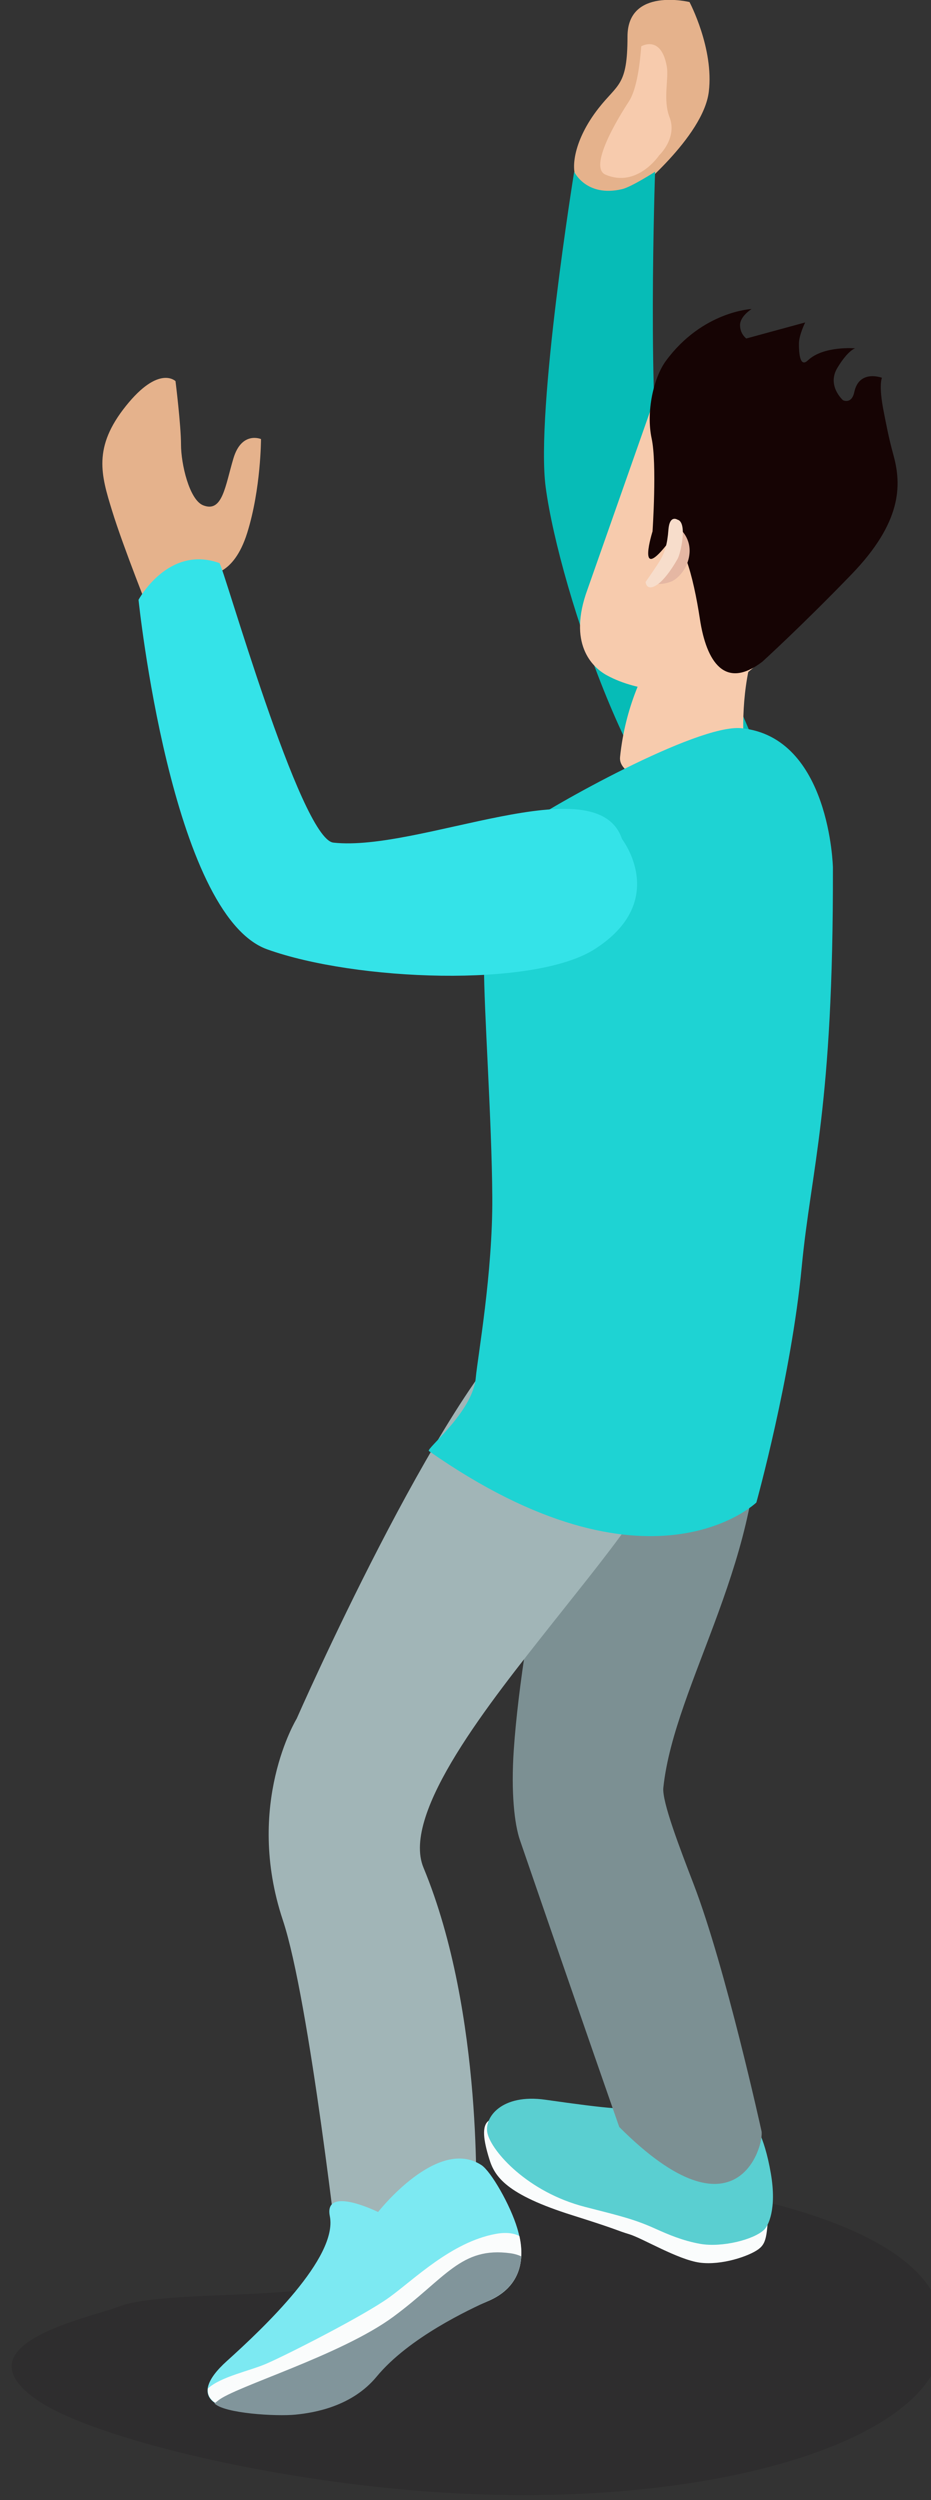 <?xml version="1.0" encoding="UTF-8" standalone="no"?>
<!-- Created with Inkscape (http://www.inkscape.org/) -->

<svg
   xmlns:dc="http://purl.org/dc/elements/1.1/"
   xmlns:cc="http://creativecommons.org/ns#"
   xmlns:rdf="http://www.w3.org/1999/02/22-rdf-syntax-ns#"
   xmlns:svg="http://www.w3.org/2000/svg"
   xmlns="http://www.w3.org/2000/svg"
   xmlns:sodipodi="http://sodipodi.sourceforge.net/DTD/sodipodi-0.dtd"
   xmlns:inkscape="http://www.inkscape.org/namespaces/inkscape"
   width="26.49mm"
   height="71.101mm"
   viewBox="0 0 26.49 71.101"
   version="1.1"
   id="svg113590"
   inkscape:version="0.92.3 (2405546, 2018-03-11)"
   sodipodi:docname="people-dancing-9.svg">
  <rect x="0" y="0" width="26.49" height="71.101" fill="#333333" stroke="none"/>
  <defs
     id="defs113584">
    <clipPath
       id="clipPath6938"
       clipPathUnits="userSpaceOnUse">
      <path
         inkscape:connector-curvature="0"
         id="path6936"
         d="m 332.31,670.939 h 80.557 V 627.742 H 332.31 Z" />
    </clipPath>
    <clipPath
       id="clipPath19962"
       clipPathUnits="userSpaceOnUse">
      <path
         inkscape:connector-curvature="0"
         id="path19960"
         d="m 509.182,647.722 h 56.485 v -19.98 h -56.485 z" />
    </clipPath>
    <clipPath
       id="clipPath19818"
       clipPathUnits="userSpaceOnUse">
      <path
         inkscape:connector-curvature="0"
         id="path19816"
         d="m 671.425,650.716 h 65.619 v -22.975 h -65.619 z" />
    </clipPath>
    <clipPath
       id="clipPath14734"
       clipPathUnits="userSpaceOnUse">
      <path
         inkscape:connector-curvature="0"
         id="path14732"
         d="m 800.948,651.727 h 68.678 v -23.986 h -68.678 z" />
    </clipPath>
    <clipPath
       id="clipPath14822"
       clipPathUnits="userSpaceOnUse">
      <path
         inkscape:connector-curvature="0"
         id="path14820"
         d="m 957.738,645.951 h 63.252 v -18.209 h -63.252 z" />
    </clipPath>
    <clipPath
       id="clipPath20130"
       clipPathUnits="userSpaceOnUse">
      <path
         inkscape:connector-curvature="0"
         id="path20128"
         d="m 1084.85,651.425 h 64.51 v -23.683 h -64.51 z" />
    </clipPath>
    <clipPath
       id="clipPath20722"
       clipPathUnits="userSpaceOnUse">
      <path
         inkscape:connector-curvature="0"
         id="path20720"
         d="m 1222.08,654.393 h 75.95 v -26.652 h -75.95 z" />
    </clipPath>
    <clipPath
       id="clipPath20266"
       clipPathUnits="userSpaceOnUse">
      <path
         inkscape:connector-curvature="0"
         id="path20264"
         d="m 1383.9,646.412 h 44.62 v -18.67 h -44.62 z" />
    </clipPath>
    <clipPath
       id="clipPath20442"
       clipPathUnits="userSpaceOnUse">
      <path
         inkscape:connector-curvature="0"
         id="path20440"
         d="m 1493.26,654.136 h 75.09 v -26.394 h -75.09 z" />
    </clipPath>
  </defs>
  <sodipodi:namedview
     id="base"
     pagecolor="#ffffff"
     bordercolor="#666666"
     borderopacity="1.0"
     inkscape:pageopacity="0.0"
     inkscape:pageshadow="2"
     inkscape:zoom="0.35"
     inkscape:cx="-592.30053"
     inkscape:cy="842.14136"
     inkscape:document-units="mm"
     inkscape:current-layer="layer1"
     showgrid="false"
     inkscape:window-width="1366"
     inkscape:window-height="716"
     inkscape:window-x="-8"
     inkscape:window-y="-8"
     inkscape:window-maximized="1"
     fit-margin-top="0"
     fit-margin-left="0"
     fit-margin-right="0"
     fit-margin-bottom="0" />
  <g
     inkscape:label="Layer 1"
     inkscape:groupmode="layer"
     id="layer1"
     transform="translate(-79.228,-300.549)">
    <g
       id="g20436"
       transform="matrix(0.353,0,0,-0.353,-447.561,593.103)">
      <g
         id="g20438" />
      <g
         id="g20450">
        <g
           clip-path="url(#clipPath20442)"
           id="g20448"
           style="opacity:0.27">
          <g
             transform="translate(1501.847,642.919)"
             id="g20446">
            <path
               d="m 0,0 c 5.078,1.973 25.605,-0.688 18.061,6.02 -4.516,4.013 10.271,5.802 18.058,5.015 C 46.59,9.967 69.309,7.094 66.217,-4.012 64.291,-10.943 48.158,-16.055 27.592,-15.051 13.271,-14.352 -2.072,-10.605 -6.521,-7.525 -13.043,-3.012 -2.27,-0.887 0,0"
               style="fill:#231f20;fill-opacity:1;fill-rule:nonzero;stroke:none"
               id="path20444"
               inkscape:connector-curvature="0" />
          </g>
        </g>
      </g>
    </g>
    <g
       id="g20452"
       transform="matrix(0.353,0,0,-0.353,85.163,316.881)">
      <path
         d="m 0,0 c 0,0 2.002,-0.223 3.113,3.334 1.112,3.555 1.112,7.559 1.112,7.559 0,0 -1.559,0.668 -2.223,-1.557 C 1.336,7.113 1.127,4.93 -0.441,5.557 c -1.114,0.445 -1.782,3.334 -1.782,4.89 0,1.559 -0.443,5.112 -0.443,5.112 0,0 -1.334,1.334 -4,-2.002 -2.67,-3.332 -2.002,-5.555 -1.111,-8.444 0.886,-2.89 3.113,-8.447 3.113,-8.447 z"
         style="fill:#e5b28c;fill-opacity:1;fill-rule:nonzero;stroke:none"
         id="path20454"
         inkscape:connector-curvature="0" />
    </g>
    <g
       id="g20456"
       transform="matrix(0.353,0,0,-0.353,97.238,306.06)">
      <path
         d="m 0,0 c 0,0 5.67,4.557 6.113,8.223 0.424,3.492 -1.556,7.224 -1.556,7.224 0,0 -4.998,1.223 -4.998,-2.779 0,-4 -0.776,-3.783 -2.334,-5.777 C -4.777,4.334 -5.004,2.049 -4.553,1.221 -3.221,-1.223 0,0 0,0"
         style="fill:#e5b28c;fill-opacity:1;fill-rule:nonzero;stroke:none"
         id="path20458"
         inkscape:connector-curvature="0" />
    </g>
    <g
       id="g20460"
       transform="matrix(0.353,0,0,-0.353,97.867,305.433)">
      <path
         d="m 0,0 c 0,0 -0.678,-19.791 0.59,-26.227 1.183,-5.976 8.746,-22.748 8.746,-22.748 0,0 2.223,-7.554 -4.004,-6.22 -6.223,1.332 -13.045,21.455 -14.15,29.785 -0.819,6.174 2.297,25.41 2.297,25.41 0,0 0.964,-2.076 3.851,-1.406 C -1.91,-1.232 0,0 0,0"
         style="fill:#06bcb7;fill-opacity:1;fill-rule:nonzero;stroke:none"
         id="path20462"
         inkscape:connector-curvature="0" />
    </g>
    <g
       id="g20464"
       transform="matrix(0.353,0,0,-0.353,100.585,323.259)">
      <path
         d="m 0,0 c 0,0 -2,8.445 1.332,14.523 0.729,1.327 -5.928,1.186 -5.928,1.186 0,0 -5.109,-4.375 -5.927,-12.375 C -10.801,0.59 0,0 0,0"
         style="fill:#f7cbad;fill-opacity:1;fill-rule:nonzero;stroke:none"
         id="path20466"
         inkscape:connector-curvature="0" />
    </g>
    <g
       id="g20468"
       transform="matrix(0.353,0,0,-0.353,100.487,361.463)">
      <path
         d="M 0,0 C 0,0 2.006,-1.486 1.795,-4.428 1.588,-7.375 1.654,-8.102 0.906,-8.652 0.158,-9.205 -2.059,-9.969 -3.826,-9.729 c -1.768,0.245 -4.606,1.963 -5.672,2.286 -1.066,0.32 -0.762,0.324 -4.568,1.523 -5.366,1.686 -6.28,3.115 -6.721,4.545 -0.447,1.453 -0.662,2.695 0,3.109 3.875,2.424 10.527,-2.322 12.236,-0.509 C -6.844,3.033 0,0 0,0"
         style="fill:#fafcfc;fill-opacity:1;fill-rule:nonzero;stroke:none"
         id="path20470"
         inkscape:connector-curvature="0" />
    </g>
    <g
       id="g20472"
       transform="matrix(0.353,0,0,-0.353,100.659,360.899)">
      <path
         d="m 0,0 c 0,0 0.865,-0.918 1.422,-4.141 0.5,-2.908 -0.229,-4.224 -0.518,-4.513 -0.818,-0.821 -3.424,-1.471 -5.183,-1.16 -1.401,0.251 -2.561,0.75 -3.578,1.207 -1.69,0.761 -2.704,1.005 -5.69,1.767 -4.639,1.19 -7.51,4.457 -7.867,5.91 -0.318,1.28 1.121,3.237 4.672,2.725 C -11.633,1.07 -9.84,0.896 -8.555,1.221 -6.139,1.832 0,0 0,0"
         style="fill:#5acfd1;fill-opacity:1;fill-rule:nonzero;stroke:none"
         id="path20474"
         inkscape:connector-curvature="0" />
    </g>
    <g
       id="g20476"
       transform="matrix(0.353,0,0,-0.353,96.402,337.83)">
      <path
         d="m 0,0 c -2.744,-7.906 -6.547,-25.172 -7.24,-35.385 -0.229,-3.406 0.051,-5.953 0.498,-7.254 4.89,-14.222 8.004,-23.111 8.004,-23.111 9.554,-9.561 11.701,-1.377 11.467,-0.332 0,0 -2.895,13.195 -5.469,19.889 -1.11,2.89 -2.563,6.662 -2.444,7.777 0.889,8.451 8.448,18.895 7.555,31.119 C 12.152,-4.258 4.854,13.965 0,0"
         style="fill:#7c9093;fill-opacity:1;fill-rule:nonzero;stroke:none"
         id="path20478"
         inkscape:connector-curvature="0" />
    </g>
    <g
       id="g20480"
       transform="matrix(0.353,0,0,-0.353,100.557,313.152)">
      <path
         d="m 0,0 -7.531,3.957 -5.541,-15.754 c -1.58,-4.314 0.33,-6.236 1.574,-6.912 2.584,-1.406 5.871,-1.375 7.783,-1.289 3.69,0.166 6.567,4.912 6.799,5.295 l 6.014,9.113 z"
         style="fill:#f7cbad;fill-opacity:1;fill-rule:nonzero;stroke:none"
         id="path20482"
         inkscape:connector-curvature="0" />
    </g>
    <g
       id="g20484"
       transform="matrix(0.353,0,0,-0.353,100.919,319.368)">
      <path
         d="m 0,0 c 0,0 3.168,2.877 7.197,7.047 4.028,4.174 4.043,7.146 3.379,9.568 -0.431,1.582 -0.592,2.539 -0.791,3.526 -0.431,2.158 -0.144,2.734 -0.144,2.734 0,0 -1.834,0.699 -2.229,-1.15 -0.215,-1.01 -0.908,-0.659 -0.908,-0.659 0,0 -1.322,1.159 -0.461,2.6 0.865,1.439 1.437,1.582 1.437,1.582 0,0 -2.554,0.223 -3.812,-0.973 -0.647,-0.609 -0.719,0.614 -0.719,1.332 0,0.721 0.506,1.727 0.506,1.727 l -4.748,-1.293 c 0,0 -0.504,0.357 -0.504,1.078 0,0.721 0.934,1.297 0.934,1.297 0,0 -3.959,-0.172 -6.907,-4.174 -1.005,-1.367 -1.611,-4.115 -1.152,-6.258 0.436,-2.015 0.072,-7.484 0.072,-7.484 0,0 -1.293,-4.102 1.08,-1.15 1.225,1.521 2.231,-2.59 2.735,-5.899 C -4.512,-0.014 -3.02,-2.305 0,0"
         style="fill:#160404;fill-opacity:1;fill-rule:nonzero;stroke:none"
         id="path20486"
         inkscape:connector-curvature="0" />
    </g>
    <g
       id="g20488"
       transform="matrix(0.353,0,0,-0.353,98.594,315.611)">
      <path
         d="M 0,0 C 0,0 1.033,-0.857 0.633,-2.393 0.35,-3.479 -0.43,-4.059 -0.748,-4.182 c -0.838,-0.326 -1.424,-0.154 -1.424,-0.154 0,0 1.336,2.213 1.555,2.641 C -0.395,-1.277 0,0 0,0"
         style="fill:#e5b7a3;fill-opacity:1;fill-rule:nonzero;stroke:none"
         id="path20490"
         inkscape:connector-curvature="0" />
    </g>
    <g
       id="g20492"
       transform="matrix(0.353,0,0,-0.353,98.504,315.328)">
      <path
         d="m 0,0 c 0,0 -0.631,0.418 -0.727,-0.791 -0.087,-1.205 -0.31,-1.832 -0.603,-2.371 -0.274,-0.492 -1.238,-1.856 -1.238,-1.856 0,0 0.054,-0.837 0.97,-0.195 0.436,0.305 1.032,1.027 1.614,2.065 C 0.256,-2.727 0.828,-0.211 0,0"
         style="fill:#f7ddcb;fill-opacity:1;fill-rule:nonzero;stroke:none"
         id="path20494"
         inkscape:connector-curvature="0" />
    </g>
    <g
       id="g20496"
       transform="matrix(0.353,0,0,-0.353,94.259,338.052)">
      <path
         d="m 0,0 c -7.139,-5.975 -18.668,-32.227 -18.668,-32.227 0,0 -4.223,-6.892 -1.115,-16.228 2.156,-6.463 4.578,-28.176 4.578,-28.176 -0.186,-1.408 7.934,6.656 10.982,4.842 0,0 0.666,15.779 -4.222,27.559 -1.84,4.427 5.507,13.507 10.224,19.484 5.465,6.922 10.44,12.68 10.371,17.488 C 12.016,2.873 7.875,2.854 7.875,2.854 7.875,2.854 1.607,1.346 0,0"
         style="fill:#a1b5b7;fill-opacity:1;fill-rule:nonzero;stroke:none"
         id="path20498"
         inkscape:connector-curvature="0" />
    </g>
    <g
       id="g20500"
       transform="matrix(0.353,0,0,-0.353,100.749,343.28)">
      <path
         d="m 0,0 c 0,0 2.811,10.111 3.654,18.959 0.76,7.99 2.561,12.756 2.516,32.211 0,0 -0.232,10.504 -7.379,11.213 -3.596,0.359 -15.631,-6.447 -17.406,-7.781 -1.207,-0.903 -3.311,-3.825 -3.338,-11.332 -0.012,-3.565 0.629,-12.411 0.668,-18.672 0.041,-6.094 -1.176,-12.85 -1.332,-14.545 C -22.863,7.277 -26.648,4.324 -26.396,4.15 -8.617,-8.297 0,0 0,0"
         style="fill:#1ed3d3;fill-opacity:1;fill-rule:nonzero;stroke:none"
         id="path20502"
         inkscape:connector-curvature="0" />
    </g>
    <g
       id="g20504"
       transform="matrix(0.353,0,0,-0.353,96.925,324.409)">
      <path
         d="m 0,0 c 0,0 3.885,-5.004 -2.219,-8.889 -4.892,-3.111 -19.252,-2.56 -26.377,-0.004 -7.744,2.782 -10.371,28.159 -10.371,28.159 0,0 2.369,4.441 6.518,2.963 C -32.168,22.127 -25.928,0 -23.26,-0.295 -16.342,-1.063 -2.008,5.975 0,0"
         style="fill:#34e3e8;fill-opacity:1;fill-rule:nonzero;stroke:none"
         id="path20506"
         inkscape:connector-curvature="0" />
    </g>
    <g
       id="g20508"
       transform="matrix(0.353,0,0,-0.353,89.986,363.458)">
      <path
         d="M 0,0 C 0,0 4.777,6.113 8.334,3.777 9.1,3.273 10.668,0.555 11.225,-1.334 11.492,-2.248 12.408,-5.57 8.998,-7.115 7.336,-7.865 3.887,-9.016 0.443,-11.223 c -3.451,-2.203 -8.586,-4.517 -10.111,-4.668 -2.965,-0.297 -6.004,0.754 -2.52,3.887 2.963,2.672 8.961,8.338 8.297,11.674 C -4.391,2.174 0,0 0,0"
         style="fill:#7ce9f2;fill-opacity:1;fill-rule:nonzero;stroke:none"
         id="path20510"
         inkscape:connector-curvature="0" />
    </g>
    <g
       id="g20512"
       transform="matrix(0.353,0,0,-0.353,85.145,368.477)">
      <path
         d="m 0,0 c 1.027,0.955 3.381,1.418 4.723,2.004 1.777,0.775 7.89,3.892 9.888,5.334 2.002,1.445 5.002,4.447 8.559,5.111 0.861,0.162 1.48,0.067 1.935,-0.166 C 25.398,10.957 25.586,8.408 22.723,7.111 21.061,6.361 17.611,5.211 14.168,3.004 10.717,0.801 5.582,-1.514 4.057,-1.664 1.957,-1.873 -0.17,-1.404 0,0"
         style="fill:#fafcfc;fill-opacity:1;fill-rule:nonzero;stroke:none"
         id="path20514"
         inkscape:connector-curvature="0" />
    </g>
    <g
       id="g20516"
       transform="matrix(0.353,0,0,-0.353,85.33,368.9)">
      <path
         d="m 0,0 c 0.102,0.076 0.201,0.15 0.285,0.221 1.334,1.113 9.912,3.648 14.135,6.759 4.225,3.116 5.447,5.668 9.447,5.112 0.354,-0.051 0.625,-0.139 0.862,-0.248 C 24.658,10.6 24.105,9.18 22.197,8.311 20.535,7.561 15.68,5.305 13.072,2.154 11.09,-0.246 8.059,-0.758 6.527,-0.908 4.998,-1.063 0.773,-0.814 0,0"
         style="fill:#81959b;fill-opacity:1;fill-rule:nonzero;stroke:none"
         id="path20518"
         inkscape:connector-curvature="0" />
    </g>
    <g
       id="g20520"
       transform="matrix(0.353,0,0,-0.353,97.474,301.866)">
      <path
         d="m 0,0 c 0,0 1.598,0.957 2.059,-1.627 0.173,-0.977 -0.325,-2.666 0.216,-4.074 0.659,-1.684 -0.83,-3.078 -0.83,-3.078 0,0 -1.779,-2.666 -4.334,-1.557 -1.15,0.5 0.26,3.385 1.889,5.891 0.686,1.049 0.906,3.252 1,4.445"
         style="fill:#f7cbad;fill-opacity:1;fill-rule:nonzero;stroke:none"
         id="path20522"
         inkscape:connector-curvature="0" />
    </g>
  </g>
</svg>
